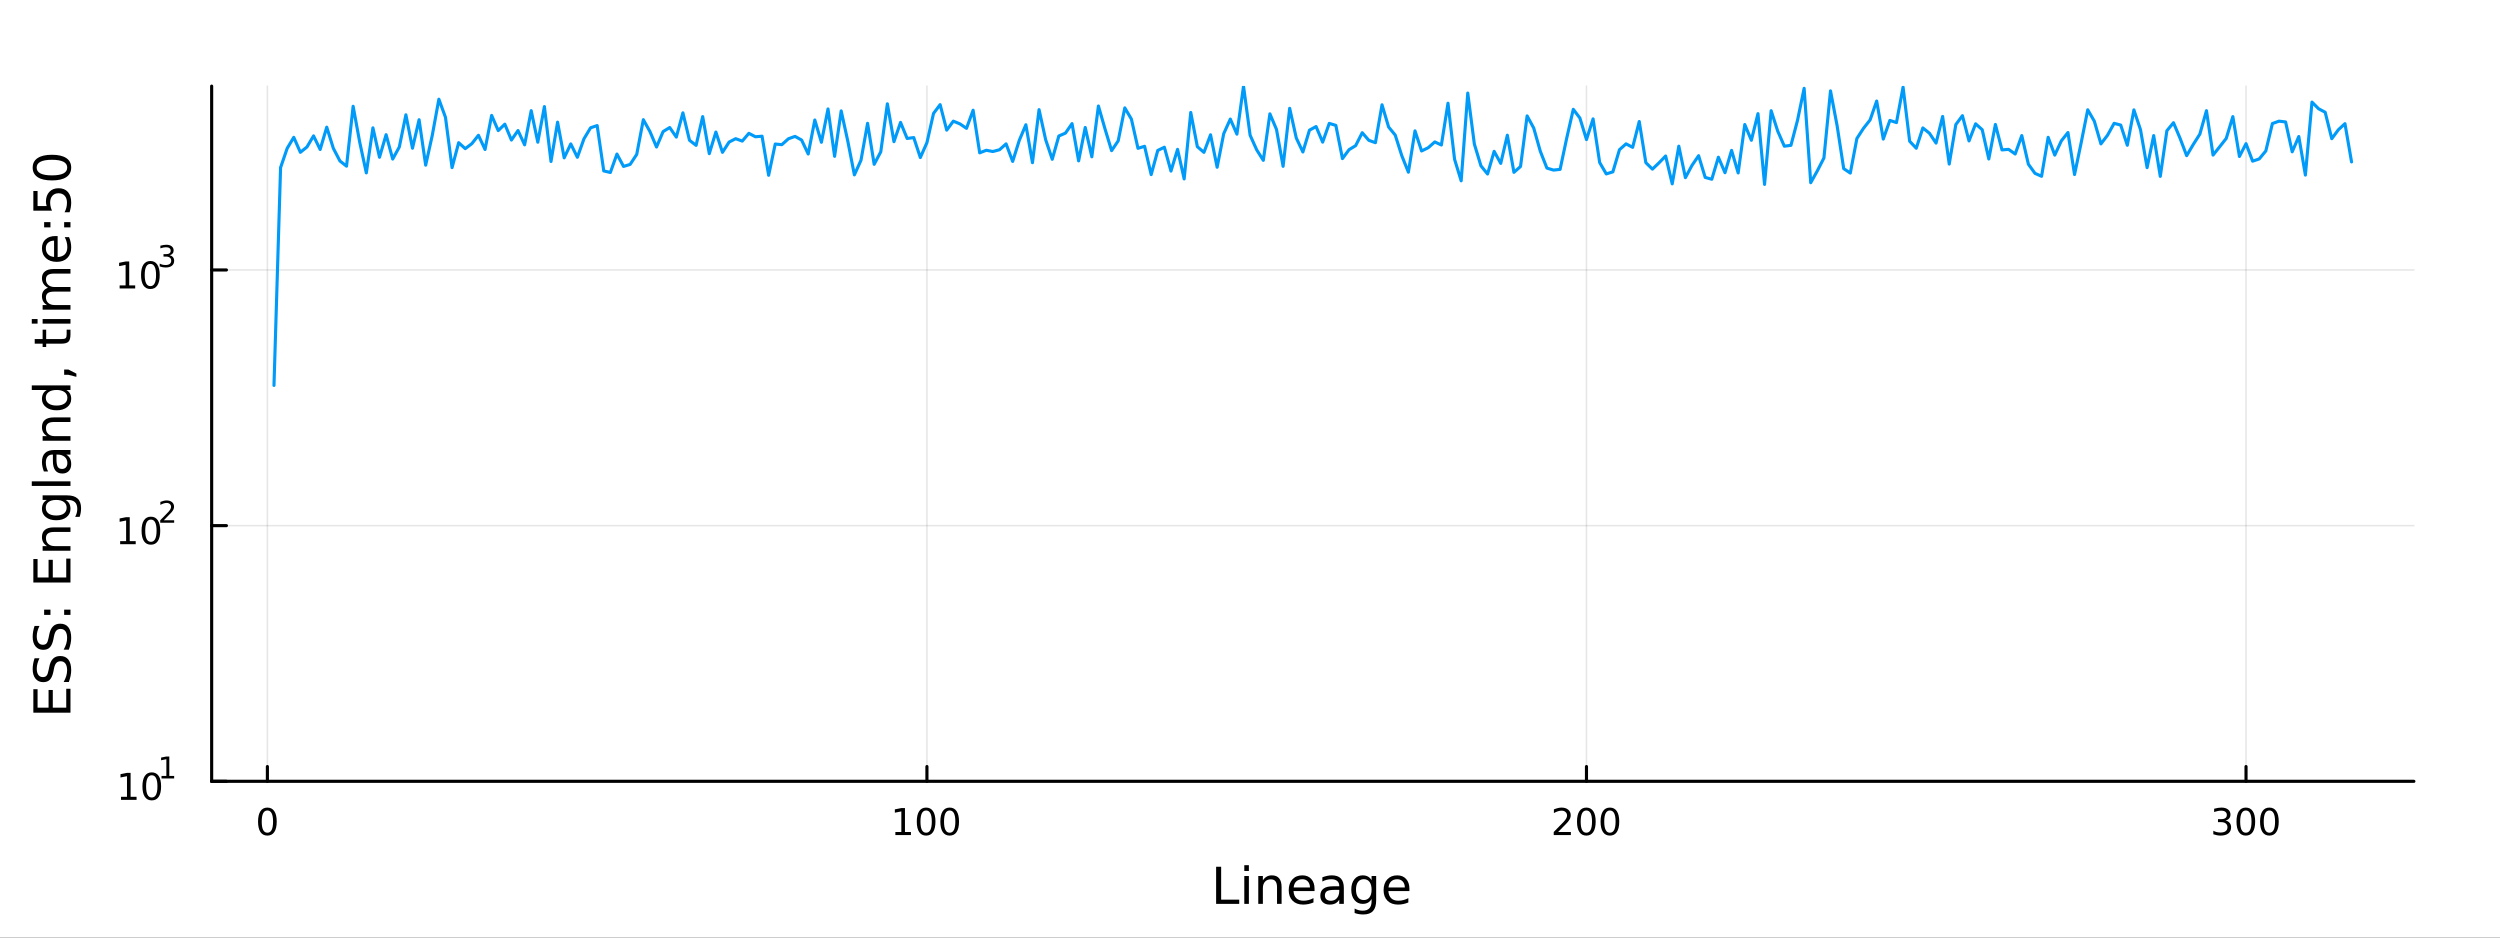 <?xml version="1.0" encoding="utf-8"?>
<svg xmlns="http://www.w3.org/2000/svg" xmlns:xlink="http://www.w3.org/1999/xlink" width="800" height="300" viewBox="0 0 3200 1200">
<rect x="0" y="0" width="3200" height="1200" fill="#333333" stroke="none"/>
<defs>
  <clipPath id="clip240">
    <rect x="0" y="0" width="3200" height="1200"/>
  </clipPath>
</defs>
<path clip-path="url(#clip240)" d="
M0 1200 L3200 1200 L3200 0 L0 0  Z
  " fill="#ffffff" fill-rule="evenodd" fill-opacity="1"/>
<defs>
  <clipPath id="clip241">
    <rect x="640" y="0" width="2241" height="1200"/>
  </clipPath>
</defs>
<path clip-path="url(#clip240)" d="
M270.918 1000.1 L3089.76 1000.1 L3089.76 110.236 L270.918 110.236  Z
  " fill="#ffffff" fill-rule="evenodd" fill-opacity="1"/>
<defs>
  <clipPath id="clip242">
    <rect x="270" y="110" width="2820" height="891"/>
  </clipPath>
</defs>
<polyline clip-path="url(#clip242)" style="stroke:#000000; stroke-linecap:round; stroke-linejoin:round; stroke-width:2; stroke-opacity:0.1; fill:none" points="
  342.254,1000.1 342.254,110.236 
  "/>
<polyline clip-path="url(#clip242)" style="stroke:#000000; stroke-linecap:round; stroke-linejoin:round; stroke-width:2; stroke-opacity:0.1; fill:none" points="
  1186.47,1000.1 1186.47,110.236 
  "/>
<polyline clip-path="url(#clip242)" style="stroke:#000000; stroke-linecap:round; stroke-linejoin:round; stroke-width:2; stroke-opacity:0.1; fill:none" points="
  2030.69,1000.1 2030.69,110.236 
  "/>
<polyline clip-path="url(#clip242)" style="stroke:#000000; stroke-linecap:round; stroke-linejoin:round; stroke-width:2; stroke-opacity:0.1; fill:none" points="
  2874.91,1000.1 2874.91,110.236 
  "/>
<polyline clip-path="url(#clip240)" style="stroke:#000000; stroke-linecap:round; stroke-linejoin:round; stroke-width:4; stroke-opacity:1; fill:none" points="
  270.918,1000.1 3089.76,1000.1 
  "/>
<polyline clip-path="url(#clip240)" style="stroke:#000000; stroke-linecap:round; stroke-linejoin:round; stroke-width:4; stroke-opacity:1; fill:none" points="
  342.254,1000.1 342.254,981.2 
  "/>
<polyline clip-path="url(#clip240)" style="stroke:#000000; stroke-linecap:round; stroke-linejoin:round; stroke-width:4; stroke-opacity:1; fill:none" points="
  1186.47,1000.1 1186.47,981.2 
  "/>
<polyline clip-path="url(#clip240)" style="stroke:#000000; stroke-linecap:round; stroke-linejoin:round; stroke-width:4; stroke-opacity:1; fill:none" points="
  2030.69,1000.1 2030.69,981.2 
  "/>
<polyline clip-path="url(#clip240)" style="stroke:#000000; stroke-linecap:round; stroke-linejoin:round; stroke-width:4; stroke-opacity:1; fill:none" points="
  2874.91,1000.1 2874.91,981.2 
  "/>
<path clip-path="url(#clip240)" d="M342.254 1037.42 Q338.643 1037.42 336.814 1040.98 Q335.009 1044.52 335.009 1051.65 Q335.009 1058.76 336.814 1062.32 Q338.643 1065.87 342.254 1065.87 Q345.888 1065.87 347.694 1062.32 Q349.523 1058.76 349.523 1051.65 Q349.523 1044.52 347.694 1040.98 Q345.888 1037.42 342.254 1037.42 M342.254 1033.71 Q348.064 1033.71 351.12 1038.32 Q354.198 1042.9 354.198 1051.65 Q354.198 1060.38 351.12 1064.99 Q348.064 1069.57 342.254 1069.57 Q336.444 1069.57 333.365 1064.99 Q330.31 1060.38 330.31 1051.65 Q330.31 1042.9 333.365 1038.32 Q336.444 1033.71 342.254 1033.71 Z" fill="#000000" fill-rule="evenodd" fill-opacity="1" /><path clip-path="url(#clip240)" d="M1146.08 1064.96 L1153.72 1064.96 L1153.72 1038.6 L1145.41 1040.26 L1145.41 1036 L1153.67 1034.34 L1158.35 1034.34 L1158.35 1064.96 L1165.99 1064.96 L1165.99 1068.9 L1146.08 1068.9 L1146.08 1064.96 Z" fill="#000000" fill-rule="evenodd" fill-opacity="1" /><path clip-path="url(#clip240)" d="M1185.43 1037.42 Q1181.82 1037.42 1179.99 1040.98 Q1178.19 1044.52 1178.19 1051.65 Q1178.19 1058.76 1179.99 1062.32 Q1181.82 1065.87 1185.43 1065.87 Q1189.07 1065.87 1190.87 1062.32 Q1192.7 1058.76 1192.7 1051.65 Q1192.7 1044.52 1190.87 1040.98 Q1189.07 1037.42 1185.43 1037.42 M1185.43 1033.71 Q1191.24 1033.71 1194.3 1038.32 Q1197.38 1042.9 1197.38 1051.65 Q1197.38 1060.38 1194.3 1064.99 Q1191.24 1069.57 1185.43 1069.57 Q1179.62 1069.57 1176.54 1064.99 Q1173.49 1060.38 1173.49 1051.65 Q1173.49 1042.9 1176.54 1038.32 Q1179.62 1033.71 1185.43 1033.71 Z" fill="#000000" fill-rule="evenodd" fill-opacity="1" /><path clip-path="url(#clip240)" d="M1215.59 1037.42 Q1211.98 1037.42 1210.15 1040.98 Q1208.35 1044.52 1208.35 1051.65 Q1208.35 1058.76 1210.15 1062.32 Q1211.98 1065.87 1215.59 1065.87 Q1219.23 1065.87 1221.03 1062.32 Q1222.86 1058.76 1222.86 1051.65 Q1222.86 1044.52 1221.03 1040.98 Q1219.23 1037.42 1215.59 1037.42 M1215.59 1033.71 Q1221.4 1033.71 1224.46 1038.32 Q1227.54 1042.9 1227.54 1051.65 Q1227.54 1060.38 1224.46 1064.99 Q1221.4 1069.57 1215.59 1069.57 Q1209.78 1069.57 1206.7 1064.99 Q1203.65 1060.38 1203.65 1051.65 Q1203.65 1042.9 1206.7 1038.32 Q1209.78 1033.71 1215.59 1033.71 Z" fill="#000000" fill-rule="evenodd" fill-opacity="1" /><path clip-path="url(#clip240)" d="M1994.38 1064.96 L2010.7 1064.96 L2010.7 1068.9 L1988.76 1068.9 L1988.76 1064.96 Q1991.42 1062.21 1996 1057.58 Q2000.61 1052.93 2001.79 1051.58 Q2004.04 1049.06 2004.92 1047.32 Q2005.82 1045.56 2005.82 1043.87 Q2005.82 1041.12 2003.87 1039.38 Q2001.95 1037.65 1998.85 1037.65 Q1996.65 1037.65 1994.2 1038.41 Q1991.77 1039.18 1988.99 1040.73 L1988.99 1036 Q1991.81 1034.87 1994.27 1034.29 Q1996.72 1033.71 1998.76 1033.71 Q2004.13 1033.71 2007.32 1036.4 Q2010.52 1039.08 2010.52 1043.57 Q2010.52 1045.7 2009.71 1047.62 Q2008.92 1049.52 2006.81 1052.12 Q2006.24 1052.79 2003.13 1056 Q2000.03 1059.2 1994.38 1064.96 Z" fill="#000000" fill-rule="evenodd" fill-opacity="1" /><path clip-path="url(#clip240)" d="M2030.52 1037.42 Q2026.91 1037.42 2025.08 1040.98 Q2023.27 1044.52 2023.27 1051.65 Q2023.27 1058.76 2025.08 1062.32 Q2026.91 1065.87 2030.52 1065.87 Q2034.15 1065.87 2035.96 1062.32 Q2037.79 1058.76 2037.79 1051.65 Q2037.79 1044.52 2035.96 1040.98 Q2034.15 1037.42 2030.52 1037.42 M2030.52 1033.71 Q2036.33 1033.71 2039.38 1038.32 Q2042.46 1042.9 2042.46 1051.65 Q2042.46 1060.38 2039.38 1064.99 Q2036.33 1069.57 2030.52 1069.57 Q2024.71 1069.57 2021.63 1064.99 Q2018.57 1060.38 2018.57 1051.65 Q2018.57 1042.9 2021.63 1038.32 Q2024.71 1033.71 2030.52 1033.71 Z" fill="#000000" fill-rule="evenodd" fill-opacity="1" /><path clip-path="url(#clip240)" d="M2060.68 1037.42 Q2057.07 1037.42 2055.24 1040.98 Q2053.43 1044.52 2053.43 1051.65 Q2053.43 1058.76 2055.24 1062.32 Q2057.07 1065.87 2060.68 1065.87 Q2064.31 1065.87 2066.12 1062.32 Q2067.95 1058.76 2067.95 1051.65 Q2067.95 1044.52 2066.12 1040.98 Q2064.31 1037.42 2060.68 1037.42 M2060.68 1033.71 Q2066.49 1033.71 2069.55 1038.32 Q2072.62 1042.9 2072.62 1051.65 Q2072.62 1060.38 2069.55 1064.99 Q2066.49 1069.57 2060.68 1069.57 Q2054.87 1069.57 2051.79 1064.99 Q2048.74 1060.38 2048.74 1051.65 Q2048.74 1042.9 2051.79 1038.32 Q2054.87 1033.71 2060.68 1033.71 Z" fill="#000000" fill-rule="evenodd" fill-opacity="1" /><path clip-path="url(#clip240)" d="M2848.67 1050.26 Q2852.03 1050.98 2853.9 1053.25 Q2855.8 1055.52 2855.8 1058.85 Q2855.8 1063.97 2852.28 1066.77 Q2848.76 1069.57 2842.28 1069.57 Q2840.11 1069.57 2837.79 1069.13 Q2835.5 1068.71 2833.05 1067.86 L2833.05 1063.34 Q2834.99 1064.48 2837.31 1065.06 Q2839.62 1065.63 2842.14 1065.63 Q2846.54 1065.63 2848.83 1063.9 Q2851.15 1062.16 2851.15 1058.85 Q2851.15 1055.8 2849 1054.08 Q2846.87 1052.35 2843.05 1052.35 L2839.02 1052.35 L2839.02 1048.5 L2843.23 1048.5 Q2846.68 1048.5 2848.51 1047.14 Q2850.34 1045.75 2850.34 1043.16 Q2850.34 1040.5 2848.44 1039.08 Q2846.57 1037.65 2843.05 1037.65 Q2841.13 1037.65 2838.93 1038.06 Q2836.73 1038.48 2834.09 1039.36 L2834.09 1035.19 Q2836.75 1034.45 2839.07 1034.08 Q2841.4 1033.71 2843.46 1033.71 Q2848.79 1033.71 2851.89 1036.14 Q2854.99 1038.55 2854.99 1042.67 Q2854.99 1045.54 2853.35 1047.53 Q2851.7 1049.5 2848.67 1050.26 Z" fill="#000000" fill-rule="evenodd" fill-opacity="1" /><path clip-path="url(#clip240)" d="M2874.67 1037.42 Q2871.06 1037.42 2869.23 1040.98 Q2867.42 1044.52 2867.42 1051.65 Q2867.42 1058.76 2869.23 1062.32 Q2871.06 1065.87 2874.67 1065.87 Q2878.3 1065.87 2880.11 1062.32 Q2881.94 1058.76 2881.94 1051.65 Q2881.94 1044.52 2880.11 1040.98 Q2878.3 1037.42 2874.67 1037.42 M2874.67 1033.71 Q2880.48 1033.71 2883.53 1038.32 Q2886.61 1042.9 2886.61 1051.65 Q2886.61 1060.38 2883.53 1064.99 Q2880.48 1069.57 2874.67 1069.57 Q2868.86 1069.57 2865.78 1064.99 Q2862.72 1060.38 2862.72 1051.65 Q2862.72 1042.9 2865.78 1038.32 Q2868.86 1033.71 2874.67 1033.71 Z" fill="#000000" fill-rule="evenodd" fill-opacity="1" /><path clip-path="url(#clip240)" d="M2904.83 1037.42 Q2901.22 1037.42 2899.39 1040.98 Q2897.58 1044.52 2897.58 1051.65 Q2897.58 1058.76 2899.39 1062.32 Q2901.22 1065.87 2904.83 1065.87 Q2908.46 1065.87 2910.27 1062.32 Q2912.1 1058.76 2912.1 1051.65 Q2912.1 1044.52 2910.27 1040.98 Q2908.46 1037.42 2904.83 1037.42 M2904.83 1033.71 Q2910.64 1033.71 2913.69 1038.32 Q2916.77 1042.9 2916.77 1051.65 Q2916.77 1060.38 2913.69 1064.99 Q2910.64 1069.57 2904.83 1069.57 Q2899.02 1069.57 2895.94 1064.99 Q2892.88 1060.38 2892.88 1051.65 Q2892.88 1042.9 2895.94 1038.32 Q2899.02 1033.71 2904.83 1033.71 Z" fill="#000000" fill-rule="evenodd" fill-opacity="1" /><path clip-path="url(#clip240)" d="M1556.64 1109.44 L1563.07 1109.44 L1563.07 1151.55 L1586.21 1151.55 L1586.21 1156.96 L1556.64 1156.96 L1556.64 1109.44 Z" fill="#000000" fill-rule="evenodd" fill-opacity="1" /><path clip-path="url(#clip240)" d="M1592.7 1121.31 L1598.56 1121.31 L1598.56 1156.96 L1592.7 1156.96 L1592.7 1121.31 M1592.7 1107.44 L1598.56 1107.44 L1598.56 1114.85 L1592.7 1114.85 L1592.7 1107.44 Z" fill="#000000" fill-rule="evenodd" fill-opacity="1" /><path clip-path="url(#clip240)" d="M1640.44 1135.45 L1640.44 1156.96 L1634.59 1156.96 L1634.59 1135.64 Q1634.59 1130.58 1632.61 1128.06 Q1630.64 1125.55 1626.69 1125.55 Q1621.95 1125.55 1619.21 1128.57 Q1616.48 1131.59 1616.48 1136.81 L1616.48 1156.96 L1610.59 1156.96 L1610.59 1121.31 L1616.48 1121.31 L1616.48 1126.85 Q1618.58 1123.64 1621.41 1122.05 Q1624.27 1120.45 1628 1120.45 Q1634.14 1120.45 1637.29 1124.27 Q1640.44 1128.06 1640.44 1135.45 Z" fill="#000000" fill-rule="evenodd" fill-opacity="1" /><path clip-path="url(#clip240)" d="M1682.62 1137.67 L1682.62 1140.54 L1655.69 1140.54 Q1656.07 1146.59 1659.32 1149.77 Q1662.6 1152.92 1668.42 1152.92 Q1671.79 1152.92 1674.95 1152.09 Q1678.13 1151.26 1681.25 1149.61 L1681.25 1155.15 Q1678.1 1156.48 1674.79 1157.18 Q1671.48 1157.88 1668.07 1157.88 Q1659.54 1157.88 1654.54 1152.92 Q1649.58 1147.95 1649.58 1139.49 Q1649.58 1130.74 1654.29 1125.61 Q1659.03 1120.45 1667.05 1120.45 Q1674.25 1120.45 1678.42 1125.1 Q1682.62 1129.72 1682.62 1137.67 M1676.76 1135.95 Q1676.7 1131.15 1674.05 1128.28 Q1671.44 1125.42 1667.12 1125.42 Q1662.21 1125.42 1659.25 1128.19 Q1656.33 1130.96 1655.88 1135.99 L1676.76 1135.95 Z" fill="#000000" fill-rule="evenodd" fill-opacity="1" /><path clip-path="url(#clip240)" d="M1708.43 1139.04 Q1701.33 1139.04 1698.59 1140.67 Q1695.86 1142.29 1695.86 1146.2 Q1695.86 1149.32 1697.89 1151.17 Q1699.96 1152.98 1703.5 1152.98 Q1708.37 1152.98 1711.29 1149.55 Q1714.25 1146.08 1714.25 1140.35 L1714.25 1139.04 L1708.43 1139.04 M1720.11 1136.62 L1720.11 1156.96 L1714.25 1156.96 L1714.25 1151.55 Q1712.25 1154.8 1709.26 1156.36 Q1706.27 1157.88 1701.94 1157.88 Q1696.46 1157.88 1693.22 1154.83 Q1690 1151.74 1690 1146.59 Q1690 1140.57 1694.01 1137.51 Q1698.05 1134.46 1706.04 1134.46 L1714.25 1134.46 L1714.25 1133.89 Q1714.25 1129.84 1711.58 1127.65 Q1708.94 1125.42 1704.13 1125.42 Q1701.08 1125.42 1698.18 1126.15 Q1695.28 1126.88 1692.61 1128.35 L1692.61 1122.94 Q1695.83 1121.7 1698.85 1121.09 Q1701.87 1120.45 1704.74 1120.45 Q1712.47 1120.45 1716.29 1124.46 Q1720.11 1128.48 1720.11 1136.62 Z" fill="#000000" fill-rule="evenodd" fill-opacity="1" /><path clip-path="url(#clip240)" d="M1755.63 1138.72 Q1755.63 1132.36 1752.99 1128.86 Q1750.38 1125.36 1745.64 1125.36 Q1740.93 1125.36 1738.28 1128.86 Q1735.67 1132.36 1735.67 1138.72 Q1735.67 1145.06 1738.28 1148.56 Q1740.93 1152.06 1745.64 1152.06 Q1750.38 1152.06 1752.99 1148.56 Q1755.63 1145.06 1755.63 1138.72 M1761.49 1152.54 Q1761.49 1161.64 1757.45 1166.06 Q1753.4 1170.52 1745.06 1170.52 Q1741.98 1170.52 1739.24 1170.04 Q1736.5 1169.6 1733.92 1168.64 L1733.92 1162.95 Q1736.5 1164.35 1739.02 1165.01 Q1741.53 1165.68 1744.14 1165.68 Q1749.9 1165.68 1752.77 1162.66 Q1755.63 1159.67 1755.63 1153.59 L1755.63 1150.69 Q1753.82 1153.84 1750.98 1155.4 Q1748.15 1156.96 1744.2 1156.96 Q1737.65 1156.96 1733.64 1151.96 Q1729.63 1146.97 1729.63 1138.72 Q1729.63 1130.45 1733.64 1125.45 Q1737.65 1120.45 1744.2 1120.45 Q1748.15 1120.45 1750.98 1122.01 Q1753.82 1123.57 1755.63 1126.72 L1755.63 1121.31 L1761.49 1121.31 L1761.49 1152.54 Z" fill="#000000" fill-rule="evenodd" fill-opacity="1" /><path clip-path="url(#clip240)" d="M1804.04 1137.67 L1804.04 1140.54 L1777.12 1140.54 Q1777.5 1146.59 1780.74 1149.77 Q1784.02 1152.92 1789.85 1152.92 Q1793.22 1152.92 1796.37 1152.09 Q1799.55 1151.26 1802.67 1149.61 L1802.67 1155.15 Q1799.52 1156.48 1796.21 1157.18 Q1792.9 1157.88 1789.5 1157.88 Q1780.97 1157.88 1775.97 1152.92 Q1771 1147.95 1771 1139.49 Q1771 1130.74 1775.71 1125.61 Q1780.46 1120.45 1788.48 1120.45 Q1795.67 1120.45 1799.84 1125.1 Q1804.04 1129.72 1804.04 1137.67 M1798.19 1135.95 Q1798.12 1131.15 1795.48 1128.28 Q1792.87 1125.42 1788.54 1125.42 Q1783.64 1125.42 1780.68 1128.19 Q1777.75 1130.96 1777.31 1135.99 L1798.19 1135.95 Z" fill="#000000" fill-rule="evenodd" fill-opacity="1" /><polyline clip-path="url(#clip242)" style="stroke:#000000; stroke-linecap:round; stroke-linejoin:round; stroke-width:2; stroke-opacity:0.1; fill:none" points="
  270.918,1000.1 3089.76,1000.1 
  "/>
<polyline clip-path="url(#clip242)" style="stroke:#000000; stroke-linecap:round; stroke-linejoin:round; stroke-width:2; stroke-opacity:0.1; fill:none" points="
  270.918,672.823 3089.76,672.823 
  "/>
<polyline clip-path="url(#clip242)" style="stroke:#000000; stroke-linecap:round; stroke-linejoin:round; stroke-width:2; stroke-opacity:0.1; fill:none" points="
  270.918,345.548 3089.76,345.548 
  "/>
<polyline clip-path="url(#clip240)" style="stroke:#000000; stroke-linecap:round; stroke-linejoin:round; stroke-width:4; stroke-opacity:1; fill:none" points="
  270.918,1000.1 270.918,110.236 
  "/>
<polyline clip-path="url(#clip240)" style="stroke:#000000; stroke-linecap:round; stroke-linejoin:round; stroke-width:4; stroke-opacity:1; fill:none" points="
  270.918,1000.1 289.815,1000.1 
  "/>
<polyline clip-path="url(#clip240)" style="stroke:#000000; stroke-linecap:round; stroke-linejoin:round; stroke-width:4; stroke-opacity:1; fill:none" points="
  270.918,672.823 289.815,672.823 
  "/>
<polyline clip-path="url(#clip240)" style="stroke:#000000; stroke-linecap:round; stroke-linejoin:round; stroke-width:4; stroke-opacity:1; fill:none" points="
  270.918,345.548 289.815,345.548 
  "/>
<path clip-path="url(#clip240)" d="M154.902 1019.89 L162.54 1019.89 L162.54 993.525 L154.23 995.191 L154.23 990.932 L162.494 989.265 L167.17 989.265 L167.17 1019.89 L174.809 1019.89 L174.809 1023.83 L154.902 1023.83 L154.902 1019.89 Z" fill="#000000" fill-rule="evenodd" fill-opacity="1" /><path clip-path="url(#clip240)" d="M194.253 992.344 Q190.642 992.344 188.813 995.909 Q187.008 999.45 187.008 1006.58 Q187.008 1013.69 188.813 1017.25 Q190.642 1020.79 194.253 1020.79 Q197.887 1020.79 199.693 1017.25 Q201.522 1013.69 201.522 1006.58 Q201.522 999.45 199.693 995.909 Q197.887 992.344 194.253 992.344 M194.253 988.64 Q200.063 988.64 203.119 993.247 Q206.198 997.83 206.198 1006.58 Q206.198 1015.31 203.119 1019.91 Q200.063 1024.5 194.253 1024.5 Q188.443 1024.5 185.364 1019.91 Q182.309 1015.31 182.309 1006.58 Q182.309 997.83 185.364 993.247 Q188.443 988.64 194.253 988.64 Z" fill="#000000" fill-rule="evenodd" fill-opacity="1" /><path clip-path="url(#clip240)" d="M206.743 993.218 L212.95 993.218 L212.95 971.796 L206.198 973.15 L206.198 969.689 L212.912 968.335 L216.711 968.335 L216.711 993.218 L222.918 993.218 L222.918 996.415 L206.743 996.415 L206.743 993.218 Z" fill="#000000" fill-rule="evenodd" fill-opacity="1" /><path clip-path="url(#clip240)" d="M153.792 692.615 L161.431 692.615 L161.431 666.25 L153.121 667.916 L153.121 663.657 L161.384 661.991 L166.06 661.991 L166.06 692.615 L173.699 692.615 L173.699 696.551 L153.792 696.551 L153.792 692.615 Z" fill="#000000" fill-rule="evenodd" fill-opacity="1" /><path clip-path="url(#clip240)" d="M193.143 665.069 Q189.532 665.069 187.704 668.634 Q185.898 672.176 185.898 679.305 Q185.898 686.412 187.704 689.977 Q189.532 693.518 193.143 693.518 Q196.778 693.518 198.583 689.977 Q200.412 686.412 200.412 679.305 Q200.412 672.176 198.583 668.634 Q196.778 665.069 193.143 665.069 M193.143 661.366 Q198.954 661.366 202.009 665.972 Q205.088 670.555 205.088 679.305 Q205.088 688.032 202.009 692.639 Q198.954 697.222 193.143 697.222 Q187.333 697.222 184.255 692.639 Q181.199 688.032 181.199 679.305 Q181.199 670.555 184.255 665.972 Q187.333 661.366 193.143 661.366 Z" fill="#000000" fill-rule="evenodd" fill-opacity="1" /><path clip-path="url(#clip240)" d="M209.658 665.943 L222.918 665.943 L222.918 669.14 L205.088 669.14 L205.088 665.943 Q207.251 663.705 210.975 659.943 Q214.717 656.163 215.677 655.072 Q217.501 653.022 218.216 651.611 Q218.949 650.182 218.949 648.809 Q218.949 646.571 217.369 645.16 Q215.808 643.75 213.288 643.75 Q211.501 643.75 209.508 644.37 Q207.533 644.991 205.276 646.251 L205.276 642.414 Q207.57 641.493 209.564 641.023 Q211.558 640.552 213.213 640.552 Q217.576 640.552 220.172 642.734 Q222.767 644.916 222.767 648.564 Q222.767 650.295 222.109 651.856 Q221.469 653.398 219.758 655.505 Q219.288 656.05 216.767 658.664 Q214.247 661.26 209.658 665.943 Z" fill="#000000" fill-rule="evenodd" fill-opacity="1" /><path clip-path="url(#clip240)" d="M153.134 365.341 L160.772 365.341 L160.772 338.975 L152.462 340.642 L152.462 336.382 L160.726 334.716 L165.402 334.716 L165.402 365.341 L173.041 365.341 L173.041 369.276 L153.134 369.276 L153.134 365.341 Z" fill="#000000" fill-rule="evenodd" fill-opacity="1" /><path clip-path="url(#clip240)" d="M192.485 337.794 Q188.874 337.794 187.045 341.359 Q185.24 344.901 185.24 352.03 Q185.24 359.137 187.045 362.702 Q188.874 366.243 192.485 366.243 Q196.119 366.243 197.925 362.702 Q199.754 359.137 199.754 352.03 Q199.754 344.901 197.925 341.359 Q196.119 337.794 192.485 337.794 M192.485 334.091 Q198.295 334.091 201.351 338.697 Q204.43 343.281 204.43 352.03 Q204.43 360.757 201.351 365.364 Q198.295 369.947 192.485 369.947 Q186.675 369.947 183.596 365.364 Q180.541 360.757 180.541 352.03 Q180.541 343.281 183.596 338.697 Q186.675 334.091 192.485 334.091 Z" fill="#000000" fill-rule="evenodd" fill-opacity="1" /><path clip-path="url(#clip240)" d="M217.125 326.725 Q219.852 327.308 221.375 329.151 Q222.918 330.994 222.918 333.703 Q222.918 337.859 220.059 340.135 Q217.2 342.411 211.934 342.411 Q210.166 342.411 208.285 342.053 Q206.423 341.715 204.43 341.019 L204.43 337.352 Q206.009 338.273 207.89 338.743 Q209.771 339.213 211.821 339.213 Q215.395 339.213 217.256 337.803 Q219.137 336.392 219.137 333.703 Q219.137 331.22 217.388 329.828 Q215.658 328.418 212.555 328.418 L209.282 328.418 L209.282 325.296 L212.705 325.296 Q215.507 325.296 216.993 324.186 Q218.479 323.058 218.479 320.951 Q218.479 318.788 216.937 317.641 Q215.413 316.475 212.555 316.475 Q210.994 316.475 209.207 316.813 Q207.42 317.152 205.276 317.867 L205.276 314.481 Q207.439 313.879 209.32 313.578 Q211.219 313.278 212.893 313.278 Q217.219 313.278 219.739 315.252 Q222.259 317.208 222.259 320.556 Q222.259 322.888 220.924 324.506 Q219.589 326.104 217.125 326.725 Z" fill="#000000" fill-rule="evenodd" fill-opacity="1" /><path clip-path="url(#clip240)" d="M42.686 912.235 L42.686 882.189 L48.097 882.189 L48.097 905.806 L62.165 905.806 L62.165 883.176 L67.576 883.176 L67.576 905.806 L84.795 905.806 L84.795 881.616 L90.206 881.616 L90.206 912.235 L42.686 912.235 Z" fill="#000000" fill-rule="evenodd" fill-opacity="1" /><path clip-path="url(#clip240)" d="M44.246 842.563 L50.516 842.563 Q48.766 846.223 47.906 849.47 Q47.047 852.716 47.047 855.74 Q47.047 860.991 49.084 863.856 Q51.121 866.689 54.877 866.689 Q58.028 866.689 59.651 864.811 Q61.242 862.901 62.229 857.618 L63.025 853.735 Q64.393 846.541 67.863 843.136 Q71.3 839.698 77.093 839.698 Q84 839.698 87.564 844.345 Q91.129 848.96 91.129 857.904 Q91.129 861.278 90.365 865.097 Q89.602 868.885 88.106 872.959 L81.485 872.959 Q83.681 869.044 84.795 865.288 Q85.909 861.533 85.909 857.904 Q85.909 852.398 83.745 849.406 Q81.581 846.414 77.57 846.414 Q74.069 846.414 72.096 848.578 Q70.123 850.711 69.136 855.612 L68.372 859.527 Q66.94 866.721 63.884 869.935 Q60.828 873.15 55.386 873.15 Q49.084 873.15 45.455 868.726 Q41.827 864.27 41.827 856.472 Q41.827 853.13 42.432 849.66 Q43.036 846.191 44.246 842.563 Z" fill="#000000" fill-rule="evenodd" fill-opacity="1" /><path clip-path="url(#clip240)" d="M44.246 801.186 L50.516 801.186 Q48.766 804.846 47.906 808.092 Q47.047 811.339 47.047 814.363 Q47.047 819.614 49.084 822.479 Q51.121 825.312 54.877 825.312 Q58.028 825.312 59.651 823.434 Q61.242 821.524 62.229 816.241 L63.025 812.357 Q64.393 805.164 67.863 801.759 Q71.3 798.321 77.093 798.321 Q84 798.321 87.564 802.968 Q91.129 807.583 91.129 816.527 Q91.129 819.901 90.365 823.72 Q89.602 827.508 88.106 831.582 L81.485 831.582 Q83.681 827.667 84.795 823.911 Q85.909 820.155 85.909 816.527 Q85.909 811.021 83.745 808.029 Q81.581 805.037 77.57 805.037 Q74.069 805.037 72.096 807.201 Q70.123 809.334 69.136 814.235 L68.372 818.15 Q66.94 825.343 63.884 828.558 Q60.828 831.773 55.386 831.773 Q49.084 831.773 45.455 827.349 Q41.827 822.893 41.827 815.095 Q41.827 811.753 42.432 808.283 Q43.036 804.814 44.246 801.186 Z" fill="#000000" fill-rule="evenodd" fill-opacity="1" /><path clip-path="url(#clip240)" d="M82.122 787.054 L82.122 780.338 L90.206 780.338 L90.206 787.054 L82.122 787.054 M56.5 787.054 L56.5 780.338 L64.584 780.338 L64.584 787.054 L56.5 787.054 Z" fill="#000000" fill-rule="evenodd" fill-opacity="1" /><path clip-path="url(#clip240)" d="M42.686 745.613 L42.686 715.567 L48.097 715.567 L48.097 739.184 L62.165 739.184 L62.165 716.554 L67.576 716.554 L67.576 739.184 L84.795 739.184 L84.795 714.994 L90.206 714.994 L90.206 745.613 L42.686 745.613 Z" fill="#000000" fill-rule="evenodd" fill-opacity="1" /><path clip-path="url(#clip240)" d="M68.69 675.049 L90.206 675.049 L90.206 680.906 L68.881 680.906 Q63.82 680.906 61.306 682.879 Q58.791 684.852 58.791 688.799 Q58.791 693.542 61.815 696.279 Q64.839 699.016 70.059 699.016 L90.206 699.016 L90.206 704.904 L54.558 704.904 L54.558 699.016 L60.096 699.016 Q56.882 696.915 55.29 694.083 Q53.699 691.218 53.699 687.494 Q53.699 681.351 57.518 678.2 Q61.306 675.049 68.69 675.049 Z" fill="#000000" fill-rule="evenodd" fill-opacity="1" /><path clip-path="url(#clip240)" d="M71.969 639.91 Q65.603 639.91 62.102 642.552 Q58.601 645.162 58.601 649.905 Q58.601 654.615 62.102 657.257 Q65.603 659.867 71.969 659.867 Q78.302 659.867 81.804 657.257 Q85.305 654.615 85.305 649.905 Q85.305 645.162 81.804 642.552 Q78.302 639.91 71.969 639.91 M85.782 634.054 Q94.885 634.054 99.309 638.096 Q103.765 642.138 103.765 650.478 Q103.765 653.565 103.288 656.302 Q102.842 659.039 101.887 661.617 L96.19 661.617 Q97.591 659.039 98.259 656.525 Q98.927 654.01 98.927 651.401 Q98.927 645.64 95.904 642.775 Q92.912 639.91 86.832 639.91 L83.936 639.91 Q87.087 641.725 88.647 644.557 Q90.206 647.39 90.206 651.337 Q90.206 657.894 85.209 661.904 Q80.212 665.914 71.969 665.914 Q63.693 665.914 58.696 661.904 Q53.699 657.894 53.699 651.337 Q53.699 647.39 55.259 644.557 Q56.818 641.725 59.969 639.91 L54.558 639.91 L54.558 634.054 L85.782 634.054 Z" fill="#000000" fill-rule="evenodd" fill-opacity="1" /><path clip-path="url(#clip240)" d="M40.681 621.991 L40.681 616.135 L90.206 616.135 L90.206 621.991 L40.681 621.991 Z" fill="#000000" fill-rule="evenodd" fill-opacity="1" /><path clip-path="url(#clip240)" d="M72.287 587.68 Q72.287 594.778 73.91 597.515 Q75.533 600.252 79.448 600.252 Q82.567 600.252 84.413 598.215 Q86.228 596.146 86.228 592.613 Q86.228 587.743 82.79 584.815 Q79.321 581.855 73.592 581.855 L72.287 581.855 L72.287 587.68 M69.868 575.999 L90.206 575.999 L90.206 581.855 L84.795 581.855 Q88.042 583.86 89.602 586.852 Q91.129 589.844 91.129 594.173 Q91.129 599.647 88.074 602.894 Q84.986 606.109 79.83 606.109 Q73.815 606.109 70.759 602.098 Q67.704 598.056 67.704 590.067 L67.704 581.855 L67.131 581.855 Q63.088 581.855 60.892 584.529 Q58.664 587.171 58.664 591.977 Q58.664 595.032 59.396 597.929 Q60.128 600.825 61.592 603.499 L56.182 603.499 Q54.94 600.284 54.336 597.26 Q53.699 594.236 53.699 591.372 Q53.699 583.638 57.709 579.818 Q61.72 575.999 69.868 575.999 Z" fill="#000000" fill-rule="evenodd" fill-opacity="1" /><path clip-path="url(#clip240)" d="M68.69 534.303 L90.206 534.303 L90.206 540.16 L68.881 540.16 Q63.82 540.16 61.306 542.133 Q58.791 544.107 58.791 548.053 Q58.791 552.796 61.815 555.533 Q64.839 558.27 70.059 558.27 L90.206 558.27 L90.206 564.159 L54.558 564.159 L54.558 558.27 L60.096 558.27 Q56.882 556.17 55.29 553.337 Q53.699 550.472 53.699 546.748 Q53.699 540.605 57.518 537.454 Q61.306 534.303 68.69 534.303 Z" fill="#000000" fill-rule="evenodd" fill-opacity="1" /><path clip-path="url(#clip240)" d="M59.969 499.165 L40.681 499.165 L40.681 493.308 L90.206 493.308 L90.206 499.165 L84.859 499.165 Q88.042 501.011 89.602 503.843 Q91.129 506.644 91.129 510.591 Q91.129 517.052 85.973 521.126 Q80.817 525.169 72.414 525.169 Q64.011 525.169 58.855 521.126 Q53.699 517.052 53.699 510.591 Q53.699 506.644 55.259 503.843 Q56.786 501.011 59.969 499.165 M72.414 519.121 Q78.875 519.121 82.567 516.479 Q86.228 513.806 86.228 509.159 Q86.228 504.512 82.567 501.838 Q78.875 499.165 72.414 499.165 Q65.953 499.165 62.293 501.838 Q58.601 504.512 58.601 509.159 Q58.601 513.806 62.293 516.479 Q65.953 519.121 72.414 519.121 Z" fill="#000000" fill-rule="evenodd" fill-opacity="1" /><path clip-path="url(#clip240)" d="M82.122 479.749 L82.122 473.033 L87.596 473.033 L97.781 478.253 L97.781 482.359 L87.596 479.749 L82.122 479.749 Z" fill="#000000" fill-rule="evenodd" fill-opacity="1" /><path clip-path="url(#clip240)" d="M44.437 434.012 L54.558 434.012 L54.558 421.949 L59.11 421.949 L59.11 434.012 L78.462 434.012 Q82.822 434.012 84.063 432.834 Q85.305 431.625 85.305 427.964 L85.305 421.949 L90.206 421.949 L90.206 427.964 Q90.206 434.744 87.692 437.322 Q85.145 439.9 78.462 439.9 L59.11 439.9 L59.11 444.197 L54.558 444.197 L54.558 439.9 L44.437 439.9 L44.437 434.012 Z" fill="#000000" fill-rule="evenodd" fill-opacity="1" /><path clip-path="url(#clip240)" d="M54.558 414.246 L54.558 408.39 L90.206 408.39 L90.206 414.246 L54.558 414.246 M40.681 414.246 L40.681 408.39 L48.097 408.39 L48.097 414.246 L40.681 414.246 Z" fill="#000000" fill-rule="evenodd" fill-opacity="1" /><path clip-path="url(#clip240)" d="M61.401 368.381 Q57.455 366.185 55.577 363.13 Q53.699 360.074 53.699 355.936 Q53.699 350.366 57.614 347.343 Q61.497 344.319 68.69 344.319 L90.206 344.319 L90.206 350.207 L68.881 350.207 Q63.757 350.207 61.274 352.021 Q58.791 353.836 58.791 357.56 Q58.791 362.111 61.815 364.753 Q64.839 367.395 70.059 367.395 L90.206 367.395 L90.206 373.283 L68.881 373.283 Q63.725 373.283 61.274 375.097 Q58.791 376.911 58.791 380.699 Q58.791 385.187 61.847 387.828 Q64.871 390.47 70.059 390.47 L90.206 390.47 L90.206 396.359 L54.558 396.359 L54.558 390.47 L60.096 390.47 Q56.818 388.465 55.259 385.664 Q53.699 382.863 53.699 379.012 Q53.699 375.129 55.672 372.423 Q57.646 369.686 61.401 368.381 Z" fill="#000000" fill-rule="evenodd" fill-opacity="1" /><path clip-path="url(#clip240)" d="M70.918 302.146 L73.783 302.146 L73.783 329.073 Q79.83 328.691 83.013 325.445 Q86.164 322.166 86.164 316.342 Q86.164 312.968 85.337 309.817 Q84.509 306.634 82.854 303.515 L88.392 303.515 Q89.729 306.666 90.429 309.976 Q91.129 313.286 91.129 316.692 Q91.129 325.222 86.164 330.219 Q81.199 335.184 72.732 335.184 Q63.98 335.184 58.855 330.473 Q53.699 325.731 53.699 317.71 Q53.699 310.517 58.346 306.347 Q62.961 302.146 70.918 302.146 M69.2 308.002 Q64.393 308.066 61.529 310.708 Q58.664 313.318 58.664 317.647 Q58.664 322.548 61.433 325.508 Q64.202 328.436 69.231 328.882 L69.2 308.002 Z" fill="#000000" fill-rule="evenodd" fill-opacity="1" /><path clip-path="url(#clip240)" d="M82.122 291.038 L82.122 284.322 L90.206 284.322 L90.206 291.038 L82.122 291.038 M56.5 291.038 L56.5 284.322 L64.584 284.322 L64.584 291.038 L56.5 291.038 Z" fill="#000000" fill-rule="evenodd" fill-opacity="1" /><path clip-path="url(#clip240)" d="M42.686 269.681 L42.686 244.441 L48.097 244.441 L48.097 263.793 L59.746 263.793 Q59.269 262.392 59.046 260.992 Q58.791 259.591 58.791 258.191 Q58.791 250.234 63.152 245.587 Q67.513 240.94 74.96 240.94 Q82.631 240.94 86.896 245.714 Q91.129 250.488 91.129 259.178 Q91.129 262.169 90.62 265.289 Q90.111 268.376 89.092 271.686 L82.631 271.686 Q84.191 268.822 84.955 265.766 Q85.719 262.71 85.719 259.305 Q85.719 253.799 82.822 250.584 Q79.926 247.369 74.96 247.369 Q69.995 247.369 67.099 250.584 Q64.202 253.799 64.202 259.305 Q64.202 261.883 64.775 264.461 Q65.348 267.007 66.558 269.681 L42.686 269.681 Z" fill="#000000" fill-rule="evenodd" fill-opacity="1" /><path clip-path="url(#clip240)" d="M46.919 214.522 Q46.919 219.487 51.821 222.002 Q56.691 224.484 66.494 224.484 Q76.265 224.484 81.167 222.002 Q86.037 219.487 86.037 214.522 Q86.037 209.525 81.167 207.042 Q76.265 204.528 66.494 204.528 Q56.691 204.528 51.821 207.042 Q46.919 209.525 46.919 214.522 M41.827 214.522 Q41.827 206.533 48.161 202.332 Q54.463 198.099 66.494 198.099 Q78.493 198.099 84.827 202.332 Q91.129 206.533 91.129 214.522 Q91.129 222.511 84.827 226.744 Q78.493 230.946 66.494 230.946 Q54.463 230.946 48.161 226.744 Q41.827 222.511 41.827 214.522 Z" fill="#000000" fill-rule="evenodd" fill-opacity="1" /><polyline clip-path="url(#clip242)" style="stroke:#009af9; stroke-linecap:round; stroke-linejoin:round; stroke-width:4; stroke-opacity:1; fill:none" points="
  350.696,493.339 359.138,214.481 367.581,189.903 376.023,175.806 384.465,194.948 392.907,188.135 401.349,173.928 409.792,191.353 418.234,162.775 426.676,189.847 
  435.118,206.048 443.56,212.679 452.003,136.055 460.445,182.07 468.887,221.301 477.329,163.635 485.771,201.27 494.213,172.407 502.656,203.589 511.098,188.211 
  519.54,146.965 527.982,189.722 536.424,153.248 544.867,211.397 553.309,173.184 561.751,126.99 570.193,150.159 578.635,214.557 587.078,182.65 595.52,190.269 
  603.962,183.876 612.404,173.167 620.846,191.345 629.288,147.724 637.731,167.152 646.173,158.953 654.615,179.269 663.057,167.088 671.499,185.381 679.942,141.656 
  688.384,182.022 696.826,136.429 705.268,206.701 713.71,156.374 722.153,202.044 730.595,184.223 739.037,201.332 747.479,177.678 755.921,163.578 764.363,160.729 
  772.806,218.77 781.248,220.765 789.69,197.193 798.132,213.018 806.574,210.449 815.017,197.592 823.459,153.2 831.901,168.308 840.343,188.172 848.785,168.415 
  857.228,163.239 865.67,175.48 874.112,144.436 882.554,179.547 890.996,186.054 899.438,149.26 907.881,196.667 916.323,169.016 924.765,194.987 933.207,181.878 
  941.649,177.523 950.092,180.583 958.534,170.674 966.976,175.072 975.418,174.329 983.86,224.369 992.302,184.36 1000.74,185.182 1009.19,177.618 1017.63,174.574 
  1026.07,179.268 1034.51,197.101 1042.96,153.577 1051.4,182.125 1059.84,139.475 1068.28,200.064 1076.72,141.95 1085.17,180.633 1093.61,223.828 1102.05,205.133 
  1110.49,157.864 1118.94,210.311 1127.38,194.314 1135.82,132.905 1144.26,181.351 1152.7,156.697 1161.15,177.24 1169.59,176.1 1178.03,201.646 1186.47,182.577 
  1194.91,145.187 1203.36,133.938 1211.8,166.59 1220.24,155.073 1228.68,158.56 1237.13,164.275 1245.57,141.094 1254.01,195.622 1262.45,192.343 1270.89,193.932 
  1279.34,191.684 1287.78,184.187 1296.22,206.624 1304.66,179.704 1313.11,159.688 1321.55,208.239 1329.99,140.352 1338.43,178.802 1346.87,203.876 1355.32,174.066 
  1363.76,170.388 1372.2,158.238 1380.64,205.919 1389.09,163.17 1397.53,200.724 1405.97,135.706 1414.41,165.022 1422.85,192.831 1431.3,180.259 1439.74,138.083 
  1448.18,152.428 1456.62,189.865 1465.06,187.253 1473.51,223.507 1481.95,192.54 1490.39,188.457 1498.83,218.994 1507.28,191.192 1515.72,229.016 1524.16,143.94 
  1532.6,187.762 1541.04,195.022 1549.49,172.519 1557.93,214.062 1566.37,171.107 1574.81,152.419 1583.26,171.727 1591.7,110.236 1600.14,173.075 1608.58,191.837 
  1617.02,205.24 1625.47,145.715 1633.91,165.665 1642.35,212.882 1650.79,138.65 1659.24,176.617 1667.68,194.553 1676.12,166.597 1684.56,162.001 1693,181.938 
  1701.45,157.948 1709.89,160.507 1718.33,203.005 1726.77,191.574 1735.21,186.441 1743.66,169.887 1752.1,179.622 1760.54,182.636 1768.98,134.137 1777.43,162.604 
  1785.87,172.877 1794.31,199.351 1802.75,220.42 1811.19,167.498 1819.64,193.234 1828.08,189.099 1836.52,181.668 1844.96,185.627 1853.41,132.149 1861.85,203.901 
  1870.29,231.43 1878.73,119.158 1887.17,184.4 1895.62,212.301 1904.06,222.712 1912.5,193.727 1920.94,209.132 1929.39,173.085 1937.83,220.572 1946.27,213.132 
  1954.71,148.365 1963.15,163.89 1971.6,193.644 1980.04,215.153 1988.48,217.708 1996.92,216.8 2005.36,176.96 2013.81,139.934 2022.25,151.091 2030.69,178.649 
  2039.13,152.178 2047.58,208.035 2056.02,222.596 2064.46,219.992 2072.9,191.64 2081.34,184.138 2089.79,188.591 2098.23,155.538 2106.67,208.192 2115.11,216.488 
  2123.56,208.407 2132,199.682 2140.44,235.316 2148.88,187.11 2157.32,227.38 2165.77,211.669 2174.21,199.301 2182.65,227.084 2191.09,229.431 2199.54,201.24 
  2207.98,221.061 2216.42,192.5 2224.86,221.35 2233.3,159.408 2241.75,179.55 2250.19,145.479 2258.63,236.035 2267.07,141.716 2275.51,167.939 2283.96,187.137 
  2292.4,186.01 2300.84,153.916 2309.28,113.084 2317.73,233.862 2326.17,218.702 2334.61,202.232 2343.05,116.335 2351.49,160.854 2359.94,215.854 2368.38,221.517 
  2376.82,177.254 2385.26,164.27 2393.71,153.538 2402.15,129.343 2410.59,178.014 2419.03,154.127 2427.47,156.905 2435.92,111.467 2444.36,180.772 2452.8,189.735 
  2461.24,163.73 2469.69,170.557 2478.13,183.154 2486.57,149.067 2495.01,209.979 2503.45,159.472 2511.9,148.074 2520.34,180.396 2528.78,158.497 2537.22,165.971 
  2545.66,203.476 2554.11,159.298 2562.55,191.883 2570.99,191.165 2579.43,197.122 2587.88,173.546 2596.32,210.2 2604.76,221.857 2613.2,225.657 2621.64,175.768 
  2630.09,198.524 2638.53,180.263 2646.97,169.641 2655.41,223.398 2663.86,182.861 2672.3,140.528 2680.74,155.163 2689.18,184.18 2697.62,173.114 2706.07,157.872 
  2714.51,160.085 2722.95,185.914 2731.39,140.662 2739.84,166.012 2748.28,214.569 2756.72,173.547 2765.16,225.728 2773.6,167.342 2782.05,157.064 2790.49,177.03 
  2798.93,199.24 2807.37,184.949 2815.81,171.66 2824.26,141.672 2832.7,198.488 2841.14,187.922 2849.58,177.179 2858.03,149.282 2866.47,200.27 2874.91,183.915 
  2883.35,206.292 2891.79,203.436 2900.24,193.218 2908.68,158.136 2917.12,155.096 2925.56,156.083 2934.01,194.315 2942.45,174.743 2950.89,224.087 2959.33,130.715 
  2967.77,139.194 2976.22,143.677 2984.66,177.526 2993.1,166.116 3001.54,158.306 3009.99,207.265 
  "/>
</svg>
